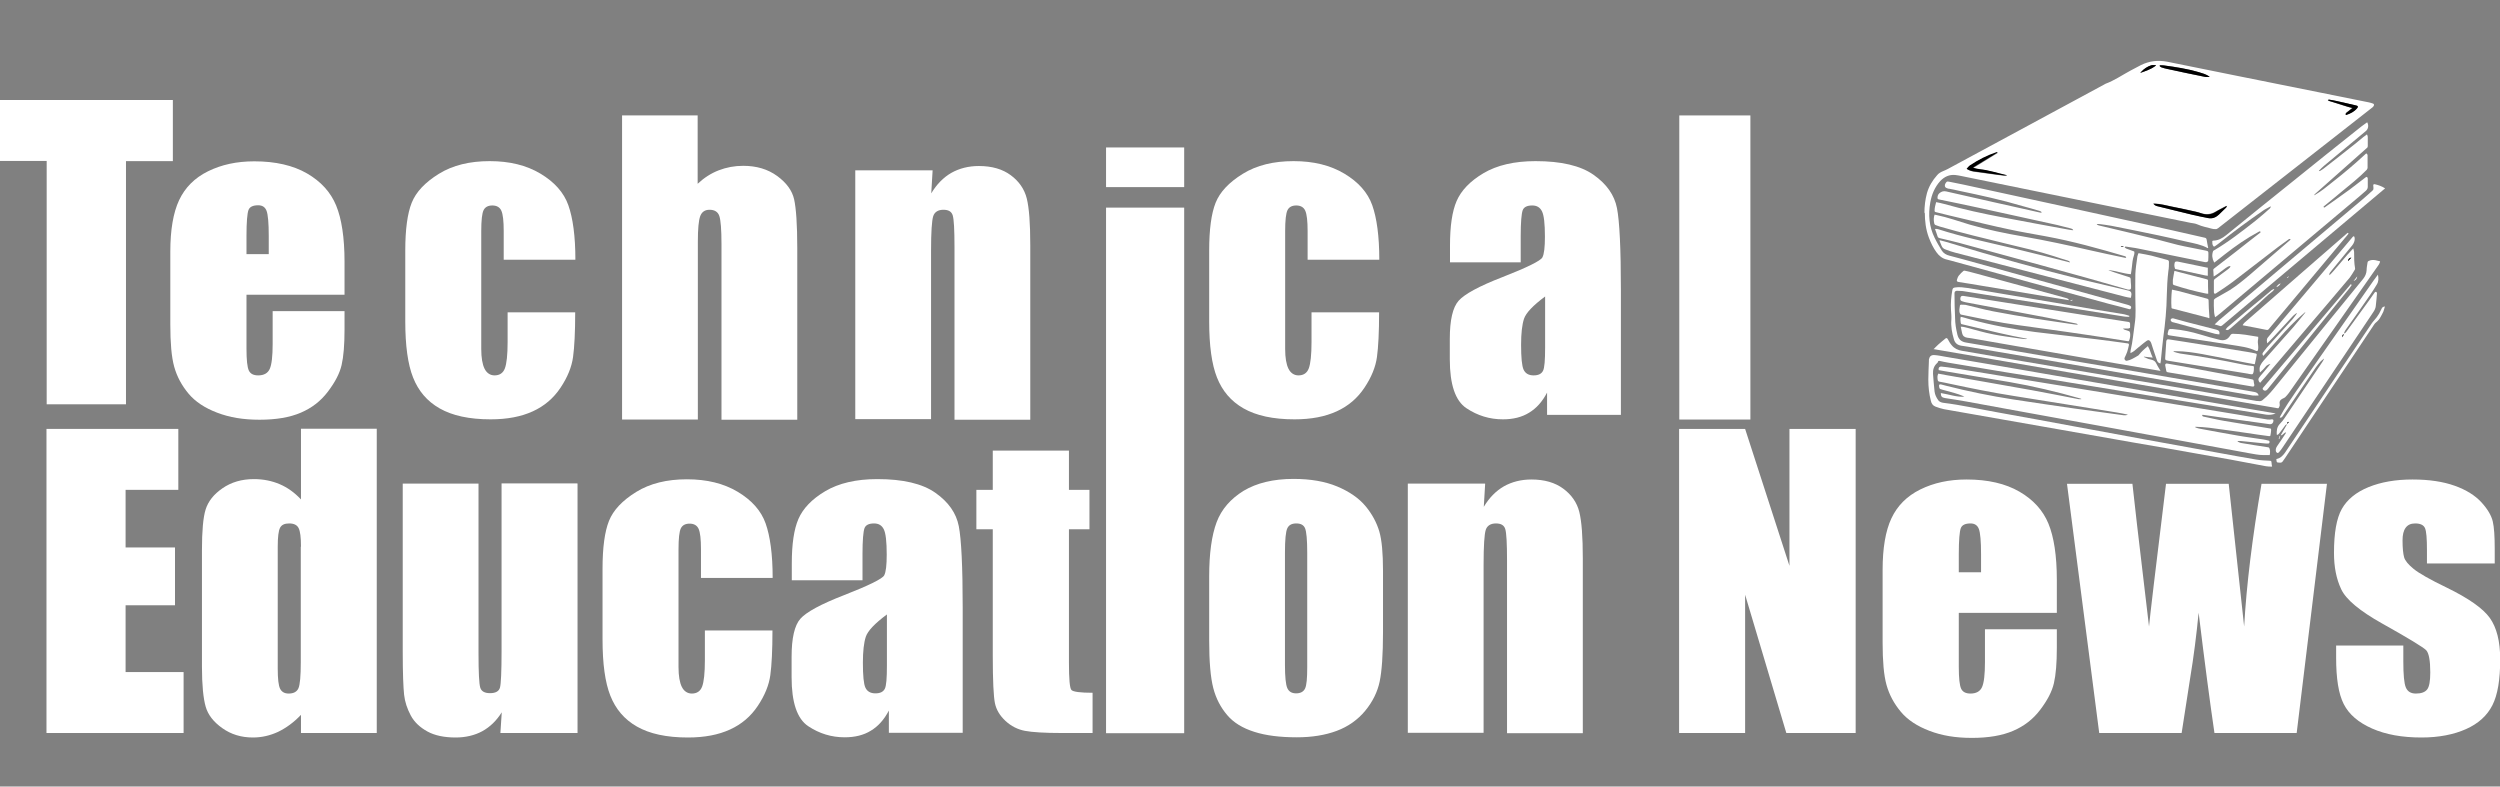 <?xml version="1.0" encoding="UTF-8"?><svg id="a" xmlns="http://www.w3.org/2000/svg" viewBox="0 0 128 40.27"><rect x="0" y="0" width="128" height="40.27" fill="#808080" stroke="none"/><defs><style>.b{fill:#fff;}.c{fill:none;}</style></defs><g><path class="b" d="M8.85,5.13v3.12h-2.4v12.45H2.39V8.24H0v-3.12H8.85Z"/><path class="b" d="M17.65,15.09h-5.03v2.76c0,.58,.04,.95,.12,1.12s.24,.25,.48,.25c.29,0,.49-.11,.59-.33s.15-.65,.15-1.28v-1.68h3.68v.94c0,.79-.05,1.39-.15,1.82s-.33,.87-.7,1.36-.83,.84-1.39,1.08-1.26,.36-2.11,.36-1.54-.12-2.17-.36-1.12-.56-1.47-.98-.59-.87-.73-1.37-.2-1.22-.2-2.17v-3.72c0-1.12,.15-2,.45-2.64s.79-1.14,1.48-1.48,1.47-.51,2.37-.51c1.09,0,1.99,.21,2.7,.62s1.21,.96,1.49,1.64,.43,1.64,.43,2.88v1.69Zm-3.89-2.08v-.93c0-.66-.04-1.09-.11-1.28s-.21-.29-.43-.29c-.27,0-.44,.08-.5,.25s-.1,.6-.1,1.32v.93h1.13Z"/><path class="b" d="M29.45,13.3h-3.66v-1.47c0-.51-.04-.86-.12-1.04s-.24-.27-.46-.27-.37,.08-.45,.24-.12,.52-.12,1.08v6.02c0,.46,.06,.8,.17,1.02s.29,.34,.51,.34c.26,0,.44-.12,.53-.36s.14-.69,.14-1.35v-1.52h3.46c0,1.02-.04,1.78-.11,2.29s-.28,1.03-.64,1.57-.83,.94-1.42,1.21-1.3,.41-2.16,.41c-1.1,0-1.96-.19-2.61-.56s-1.09-.9-1.36-1.58-.4-1.64-.4-2.88v-3.62c0-1.08,.11-1.9,.33-2.45s.68-1.04,1.39-1.48,1.58-.65,2.6-.65,1.88,.21,2.6,.64,1.2,.97,1.43,1.62,.36,1.58,.36,2.78Z"/><path class="b" d="M35.72,5.91v3.5c.33-.31,.69-.54,1.08-.69,.39-.15,.8-.23,1.25-.23,.68,0,1.26,.17,1.74,.52s.77,.75,.87,1.2,.16,1.28,.16,2.48v8.8h-3.88V12.49c0-.74-.04-1.22-.11-1.43s-.24-.32-.5-.32c-.24,0-.4,.11-.48,.33s-.12,.65-.12,1.3v9.11h-3.88V5.91h3.88Z"/><path class="b" d="M47.75,8.72l-.07,1.18c.28-.47,.63-.82,1.03-1.05,.41-.23,.88-.35,1.41-.35,.67,0,1.21,.16,1.63,.47s.7,.71,.82,1.19,.18,1.27,.18,2.39v8.94h-3.88V12.64c0-.88-.03-1.41-.09-1.61s-.22-.29-.48-.29-.45,.11-.52,.33-.11,.81-.11,1.77v8.62h-3.88V8.72h3.95Z"/><path class="b" d="M70.61,13.3h-3.66v-1.47c0-.51-.04-.86-.12-1.04s-.24-.27-.46-.27-.37,.08-.45,.24-.12,.52-.12,1.08v6.02c0,.46,.06,.8,.17,1.02s.29,.34,.51,.34c.26,0,.44-.12,.53-.36s.14-.69,.14-1.35v-1.52h3.46c0,1.02-.04,1.78-.11,2.29s-.28,1.03-.64,1.57c-.36,.54-.83,.94-1.42,1.21s-1.3,.41-2.16,.41c-1.1,0-1.96-.19-2.61-.56s-1.09-.9-1.36-1.58-.4-1.64-.4-2.88v-3.62c0-1.08,.11-1.9,.33-2.45s.68-1.04,1.39-1.48,1.58-.65,2.6-.65,1.88,.21,2.6,.64,1.2,.97,1.43,1.62,.36,1.58,.36,2.78Z"/><path class="b" d="M77.88,13.43h-3.64v-.86c0-.99,.11-1.75,.34-2.28s.68-1.01,1.37-1.42,1.58-.62,2.67-.62c1.31,0,2.3,.23,2.97,.7s1.07,1.04,1.2,1.71,.2,2.07,.2,4.18v6.4h-3.78v-1.14c-.24,.46-.54,.8-.92,1.03-.37,.23-.82,.34-1.34,.34-.68,0-1.3-.19-1.87-.57s-.85-1.22-.85-2.5v-1.05c0-.96,.15-1.61,.45-1.95s1.05-.75,2.24-1.21c1.28-.5,1.96-.84,2.05-1.01s.13-.53,.13-1.06c0-.67-.05-1.1-.15-1.3s-.26-.3-.5-.3c-.26,0-.43,.08-.49,.25s-.1,.61-.1,1.32v1.34Zm1.23,1.75c-.62,.46-.98,.84-1.08,1.14s-.15,.75-.15,1.33c0,.66,.04,1.09,.13,1.28s.26,.29,.51,.29,.4-.08,.48-.23,.11-.55,.11-1.19v-2.62Z"/><path class="b" d="M89.62,5.91v15.57h-3.64V5.91h3.64Z"/><path class="b" d="M2.38,21.96h6.75v3.12h-2.7v2.95h2.53v2.96h-2.53v3.42h2.97v3.12H2.38v-15.57Z"/><path class="b" d="M19.29,21.96v15.57h-3.88v-.93c-.37,.39-.76,.67-1.17,.87-.41,.19-.84,.29-1.29,.29-.6,0-1.12-.16-1.57-.48s-.73-.68-.85-1.1-.19-1.1-.19-2.04v-5.97c0-.98,.06-1.68,.19-2.09s.41-.77,.86-1.08,.98-.47,1.61-.47c.48,0,.92,.09,1.32,.26,.4,.17,.76,.43,1.09,.78v-3.62h3.88Zm-3.88,6.02c0-.47-.04-.78-.12-.94s-.24-.24-.48-.24-.39,.07-.47,.22-.12,.47-.12,.97v6.25c0,.52,.04,.86,.12,1.02s.22,.25,.44,.25c.25,0,.42-.09,.5-.27s.12-.63,.12-1.34v-5.9Z"/><path class="b" d="M29.57,24.77v12.76h-3.95l.07-1.06c-.27,.43-.6,.75-1,.97-.39,.21-.85,.32-1.36,.32-.58,0-1.07-.1-1.45-.31s-.67-.48-.85-.82-.3-.69-.34-1.06-.07-1.1-.07-2.2v-8.61h3.88v8.68c0,.99,.03,1.58,.09,1.77s.23,.28,.5,.28c.29,0,.46-.1,.51-.29s.08-.81,.08-1.86v-8.59h3.88Z"/><path class="b" d="M39.55,29.59h-3.66v-1.47c0-.51-.04-.86-.12-1.04s-.24-.27-.46-.27-.37,.08-.45,.24-.12,.52-.12,1.08v6.02c0,.46,.06,.8,.17,1.02s.29,.34,.51,.34c.26,0,.44-.12,.53-.36s.14-.69,.14-1.35v-1.52h3.46c0,1.02-.04,1.78-.11,2.29s-.28,1.03-.64,1.57-.83,.94-1.42,1.21-1.3,.41-2.16,.41c-1.1,0-1.96-.19-2.61-.56s-1.09-.9-1.36-1.58-.4-1.64-.4-2.88v-3.62c0-1.08,.11-1.9,.33-2.45s.68-1.04,1.39-1.48,1.58-.65,2.6-.65,1.88,.21,2.6,.64,1.2,.97,1.43,1.62,.36,1.58,.36,2.78Z"/><path class="b" d="M44.18,29.71h-3.64v-.86c0-.99,.11-1.75,.34-2.28s.68-1.01,1.37-1.42,1.58-.62,2.67-.62c1.31,0,2.3,.23,2.97,.7s1.07,1.04,1.2,1.71,.2,2.07,.2,4.18v6.4h-3.78v-1.14c-.24,.46-.54,.8-.92,1.03-.37,.23-.82,.34-1.34,.34-.68,0-1.3-.19-1.87-.57s-.85-1.22-.85-2.5v-1.05c0-.96,.15-1.61,.45-1.95s1.05-.75,2.24-1.21c1.28-.5,1.96-.84,2.05-1.01s.13-.53,.13-1.06c0-.67-.05-1.1-.15-1.3s-.26-.3-.5-.3c-.26,0-.43,.08-.49,.25s-.1,.61-.1,1.32v1.34Zm1.23,1.75c-.62,.46-.98,.84-1.08,1.14s-.15,.75-.15,1.33c0,.66,.04,1.09,.13,1.28s.26,.29,.51,.29,.4-.08,.48-.23,.11-.55,.11-1.19v-2.62Z"/><path class="b" d="M54.73,23.07v2.01h1.05v2.02h-1.05v6.83c0,.84,.04,1.31,.13,1.4s.45,.14,1.08,.14v2.06h-1.57c-.88,0-1.52-.04-1.89-.11s-.71-.24-1-.51-.47-.57-.54-.91-.11-1.15-.11-2.42v-6.48h-.84v-2.02h.84v-2.01h3.89Z"/><path class="b" d="M60.63,7.55v2.03h-4v-2.03h4Zm0,3.09v26.9h-4V10.63h4Z"/><path class="b" d="M70.81,29.25v3.12c0,1.15-.06,1.99-.17,2.52s-.36,1.04-.74,1.5-.87,.81-1.46,1.03-1.27,.33-2.04,.33c-.86,0-1.59-.09-2.18-.28-.6-.19-1.06-.47-1.39-.86s-.57-.84-.71-1.38-.21-1.35-.21-2.44v-3.27c0-1.19,.13-2.11,.38-2.78s.72-1.2,1.38-1.61c.67-.4,1.52-.61,2.56-.61,.87,0,1.62,.13,2.24,.39s1.11,.6,1.45,1.01,.57,.85,.7,1.29,.19,1.12,.19,2.02Zm-3.88-.96c0-.65-.04-1.07-.11-1.24s-.22-.25-.45-.25-.38,.08-.46,.25-.12,.58-.12,1.24v5.76c0,.6,.04,1,.12,1.18s.23,.27,.45,.27,.38-.08,.46-.25,.11-.53,.11-1.08v-5.88Z"/><path class="b" d="M76.04,24.77l-.07,1.18c.28-.47,.63-.82,1.03-1.05,.41-.23,.88-.35,1.41-.35,.67,0,1.21,.16,1.63,.47s.7,.71,.82,1.19,.18,1.27,.18,2.39v8.94h-3.88v-8.84c0-.88-.03-1.41-.09-1.61s-.22-.29-.48-.29-.45,.11-.52,.33-.11,.81-.11,1.77v8.62h-3.88v-12.76h3.95Z"/><path class="b" d="M95.01,21.96v15.57h-3.55l-2.11-7.08v7.08h-3.38v-15.57h3.38l2.27,7.01v-7.01h3.38Z"/><path class="b" d="M105.32,31.38h-5.03v2.76c0,.58,.04,.95,.12,1.12s.24,.25,.48,.25c.29,0,.49-.11,.59-.33s.15-.65,.15-1.28v-1.68h3.68v.94c0,.79-.05,1.39-.15,1.82s-.33,.87-.7,1.36-.83,.84-1.39,1.08-1.26,.36-2.11,.36-1.54-.12-2.17-.36-1.12-.56-1.47-.98-.59-.87-.73-1.37-.2-1.22-.2-2.17v-3.72c0-1.12,.15-2,.45-2.64s.79-1.14,1.48-1.48,1.47-.51,2.37-.51c1.09,0,1.99,.21,2.7,.62s1.21,.96,1.49,1.64,.43,1.64,.43,2.88v1.69Zm-3.89-2.08v-.93c0-.66-.04-1.09-.11-1.28s-.21-.29-.43-.29c-.27,0-.44,.08-.5,.25s-.1,.6-.1,1.32v.93h1.13Z"/><path class="b" d="M119.14,24.77l-1.55,12.76h-4.21c-.23-1.56-.5-3.61-.81-6.16-.11,1.12-.25,2.25-.44,3.39l-.43,2.77h-4.22l-1.65-12.76h3.35c.03,.33,.31,2.77,.85,7.31,.04-.47,.33-2.9,.87-7.31h3.21l.79,7.31c.12-2.13,.42-4.57,.89-7.31h3.34Z"/><path class="b" d="M127.7,28.85h-3.44v-.69c0-.59-.03-.96-.1-1.12s-.24-.24-.5-.24c-.22,0-.38,.07-.49,.22s-.16,.36-.16,.65c0,.39,.03,.68,.08,.86s.22,.38,.49,.6,.83,.54,1.68,.95c1.13,.55,1.87,1.07,2.22,1.56s.53,1.2,.53,2.12c0,1.04-.13,1.82-.4,2.35s-.72,.94-1.35,1.22-1.39,.43-2.28,.43c-.99,0-1.83-.15-2.53-.46s-1.18-.72-1.45-1.25-.39-1.32-.39-2.38v-.62h3.44v.81c0,.69,.04,1.13,.13,1.34s.26,.31,.51,.31c.28,0,.47-.07,.58-.21s.16-.43,.16-.87c0-.61-.07-.99-.21-1.14-.15-.15-.9-.61-2.26-1.37-1.14-.64-1.84-1.22-2.09-1.75s-.37-1.14-.37-1.86c0-1.02,.13-1.77,.4-2.25s.73-.86,1.37-1.12,1.39-.39,2.25-.39,1.57,.11,2.16,.32,1.05,.5,1.37,.85,.51,.68,.58,.98,.1,.77,.1,1.41v.74Z"/></g><g><path class="c" d="M98.25,24.18V2.86h24.14V24.18h-24.14Zm.29-13.26c0,.42,.05,.87,.21,1.29,.1,.27,.22,.52,.39,.75,.13,.19,.31,.32,.53,.37,.08,.02,.15,.04,.23,.06,2.68,.73,5.36,1.46,8.04,2.2,.36,.1,.71,.19,1.07,.28,.04,.01,.07,0,.08-.04,.03-.07,.02-.11-.05-.14-.06-.02-.11-.04-.17-.06-.77-.21-1.54-.43-2.31-.64-2-.55-4.01-1.11-6.01-1.66-.25-.07-.5-.14-.75-.2-.16-.04-.3-.11-.39-.26-.13-.22-.26-.43-.37-.66-.28-.57-.34-1.18-.22-1.8,.07-.41,.23-.79,.51-1.1,.21-.23,.46-.34,.77-.31,.1,0,.2,.03,.3,.05,1.84,.38,3.69,.75,5.53,1.13,2.07,.42,4.15,.85,6.22,1.27,.12,.02,.25,.03,.35,.08,.24,.12,.49,.15,.74,.22,.06,.02,.12,.01,.18,.02,.05,0,.1-.02,.14-.05,1.55-1.21,3.1-2.42,4.64-3.63,1.09-.85,2.18-1.71,3.27-2.56,.03-.02,.05-.05,.06-.08,.02-.05,.02-.09-.05-.11-.07-.02-.14-.05-.21-.06-.84-.17-1.68-.34-2.53-.51-1.43-.29-2.85-.57-4.28-.86-1.17-.24-2.34-.47-3.51-.71-.47-.1-.91-.05-1.34,.17-.18,.09-.35,.18-.53,.28-.43,.23-.83,.5-1.29,.68-.03,0-.05,.02-.07,.04-2.67,1.44-5.34,2.88-8,4.32-.08,.04-.16,.08-.24,.11-.12,.05-.23,.11-.31,.21-.23,.27-.42,.57-.52,.92-.09,.33-.13,.66-.13,1.03Zm10.25,1.75v-.02c.24,.04,.47,.06,.7,.11,1.13,.23,2.26,.46,3.39,.69,.03,0,.07,.01,.09,0,.03-.01,.08-.04,.08-.07,.01-.12,.02-.24,.01-.36,0-.13,0-.13-.14-.16-.47-.1-.95-.18-1.42-.29-.47-.11-.93-.25-1.39-.36-.89-.22-1.78-.43-2.67-.64-.03,0-.06-.03-.1-.05v-.02s.09-.01,.13,0c.21,.03,.42,.05,.62,.09,.8,.16,1.61,.32,2.41,.49,.49,.1,.98,.23,1.47,.33,.36,.08,.72,.14,1.05,.32h.03c-.03-.14-.05-.28-.08-.43-.01-.06-.04-.08-.1-.1-1.07-.24-2.13-.49-3.2-.72-3.05-.67-6.11-1.33-9.16-2-.25-.05-.5-.1-.74-.15-.04,0-.08-.02-.12,.02-.05,.06-.1,.13-.08,.22,.02,.08,.1,.09,.17,.11h.03c.18,.05,.35,.08,.53,.12,1.09,.23,2.18,.46,3.24,.78,.29,.09,.59,.17,.88,.25,.04,.01,.09,.02,.1,.09-.02,0-.04,0-.05,0-1.61-.36-3.23-.72-4.84-1.09-.14-.03-.24,0-.34,.09-.07,.06-.1,.14-.1,.23,0,.05,.02,.08,.07,.09,.68,.14,1.37,.28,2.05,.43,1.34,.29,2.68,.58,4.01,.88,.24,.05,.48,.12,.71,.18,.05,.01,.09,.02,.11,.09-.1-.01-.19-.03-.28-.04-1.11-.21-2.22-.41-3.33-.62-1.01-.19-2.01-.41-3.01-.69-.13-.04-.26-.06-.4-.09-.03,.15-.09,.29-.08,.44,0,.04,.01,.06,.06,.07,.44,.1,.88,.21,1.32,.32,.81,.19,1.61,.39,2.42,.56,.63,.13,1.26,.24,1.9,.36,1.36,.26,2.69,.62,4.02,1.01,.04,.01,.08,.03,.09,.09-.02,0-.04,0-.06,0-.59-.13-1.17-.25-1.76-.38-1.14-.26-2.29-.51-3.44-.71-.92-.16-1.84-.36-2.75-.61-.57-.16-1.12-.36-1.7-.49-.03,0-.06-.01-.1-.02-.05,.15-.05,.29-.02,.43,.01,.05,.03,.09,.09,.11,.07,.02,.13,.05,.2,.07,1.13,.33,2.27,.61,3.41,.88,.82,.2,1.64,.38,2.44,.64,.23,.07,.47,.15,.7,.22,.05,.01,.1,.03,.11,.1l-.1-.03c-.95-.24-1.9-.48-2.86-.71-1.26-.3-2.53-.56-3.77-.96-.05-.02-.1-.01-.18-.02,.05,.15,.1,.28,.14,.4,.01,.05,.04,.06,.09,.07,.33,.08,.66,.15,.99,.24,2.87,.78,5.74,1.54,8.6,2.38,.04,.01,.08,.02,.12,.02,.07,0,.1-.03,.1-.1,0-.04,0-.08,0-.12,0-.11-.01-.22-.02-.33,0-.05-.03-.07-.08-.09-.1-.03-.21-.06-.31-.1-.23-.08-.46-.16-.69-.23-.02,0-.04-.02-.06-.03,.39,.03,.76,.18,1.15,.21,.02-.12,.04-.24,.05-.35,.02-.21,.04-.42,.11-.62,.01-.04,.01-.09,.02-.14,0-.04-.01-.06-.05-.07-.12-.04-.24-.08-.36-.13-.03-.01-.06-.04-.09-.06Zm4.58,.76s.04-.03,.05-.04c.16-.12,.32-.25,.47-.37,.55-.44,1.12-.83,1.74-1.16,.04-.02,.08-.03,.11,.01-.02,.02-.04,.04-.05,.05-.41,.32-.82,.65-1.24,.97-.37,.29-.74,.57-1.1,.85-.02,.01-.04,.04-.04,.06,0,.11,.01,.22,.02,.35,.07-.05,.14-.09,.2-.13,.14-.1,.28-.21,.42-.31,.07-.05,.15-.09,.24-.1-.02,.08-.07,.12-.12,.16-.23,.17-.46,.34-.69,.51-.02,.02-.04,.05-.04,.08,0,.2,0,.39,0,.59,0,.03,.01,.07,.03,.07,.02,0,.06,0,.08-.01,.29-.2,.58-.38,.86-.59,.77-.58,1.53-1.18,2.3-1.77,.18-.14,.37-.27,.55-.4,.04-.03,.07-.04,.11,0-.02,.02-.03,.03-.05,.05-.68,.59-1.36,1.17-2.04,1.76-.32,.28-.65,.55-1.02,.78-.24,.15-.48,.27-.72,.41-.04,.02-.1,.07-.1,.11,0,.19,0,.38,.01,.57,0,.1,.03,.19,.05,.3,.04-.02,.06-.03,.08-.05,.13-.1,.26-.2,.38-.31,2.32-1.95,4.64-3.9,6.96-5.85,.11-.09,.21-.18,.31-.27,.06-.05,.09-.12,.09-.2,0-.14,0-.28,0-.42,0-.03-.02-.06-.04-.08-.01,0-.05,0-.07,.02-.27,.21-.53,.42-.81,.62-.42,.31-.84,.6-1.26,.9-.03,.02-.07,.04-.09-.01,.02-.02,.03-.03,.05-.05,.28-.23,.56-.47,.85-.7,.45-.37,.91-.73,1.32-1.15,.02-.02,.04-.06,.04-.1,0-.21,0-.43,0-.64,0-.03-.02-.06-.04-.08-.04-.03-.06,0-.08,.03-.55,.5-1.12,.99-1.71,1.45-.28,.22-.55,.44-.85,.62-.02,.01-.04,.02-.06,.03,.01-.03,.03-.05,.05-.07,.32-.29,.64-.58,.97-.86,.56-.5,1.12-1,1.68-1.49,.03-.03,.05-.06,.05-.1,0-.16,0-.31,0-.47,0-.04-.02-.08-.04-.13-.08,.05-.14,.09-.19,.14-.15,.12-.3,.25-.45,.37-.53,.42-1.06,.83-1.59,1.25-.05,.04-.12,.08-.17,.11-.01,0-.03,0-.04,.01v-.02c.08-.09,.16-.18,.25-.26,.7-.59,1.41-1.17,2.12-1.76,.14-.11,.17-.3,.08-.46-.1,.07-.19,.14-.29,.21-1.15,.92-2.3,1.85-3.46,2.77-1.16,.93-2.32,1.86-3.47,2.8-.2,.16-.41,.28-.67,.28-.01,0-.04,.01-.04,.02,0,.1-.02,.19,.06,.27,.02,.03,.04,.03,.07,0,.07-.06,.15-.11,.22-.16,.73-.58,1.48-1.13,2.24-1.66,.11-.08,.24-.14,.35-.2,.02-.01,.04-.01,.06-.02-.01,.05-.03,.09-.06,.11-.23,.2-.46,.41-.7,.6-.7,.55-1.4,1.1-2.17,1.55-.01,0-.03,.02-.03,.03-.07,.2-.04,.39,.05,.57Zm-13.96,6.7c0,.18,.04,.24,.21,.26,.37,.06,.74,.11,1.11,.18,.91,.16,1.82,.33,2.73,.5,1.32,.24,2.64,.48,3.96,.72,1.24,.23,2.48,.45,3.72,.68,1.34,.25,2.69,.49,4.03,.74,.25,.05,.5,.11,.76,.1,.11,0,.21,0,.32,0,.01-.12,.02-.22-.01-.33-.01-.04-.04-.06-.08-.07-.46-.07-.92-.14-1.38-.22-.06,0-.12-.05-.17-.07v-.03c.06,0,.12,0,.17,0,.4,.04,.8,.08,1.19,.12,.07,0,.14,0,.21,.01,.04,0,.07-.02,.07-.07,0-.04,0-.07-.05-.08-.09-.02-.18-.05-.27-.06-.44-.07-.88-.13-1.32-.2-.66-.11-1.32-.24-1.98-.36-.06-.01-.12-.04-.19-.06v-.03c.24,.02,.48,.02,.71,.05,.65,.09,1.29,.18,1.94,.27,.37,.05,.75,.1,1.12,.16,.05,0,.08,0,.08-.06,0-.07,.03-.15,.03-.22,0-.12,.01-.1-.1-.12-.77-.13-1.53-.25-2.3-.38-.35-.06-.71-.15-1.06-.22-.04,0-.08-.03-.07-.09,.02,0,.04,0,.05,0,.28,.04,.55,.08,.83,.12,.86,.12,1.72,.24,2.58,.36,.1,.01,.2-.07,.19-.18,0-.05-.02-.07-.08-.07-.07,.01-.15,.02-.22,.01-.52-.09-1.04-.18-1.56-.26-1.06-.18-2.11-.35-3.17-.52-.86-.14-1.73-.28-2.59-.42-.89-.14-1.79-.29-2.68-.44-.92-.15-1.84-.3-2.76-.45-1.12-.18-2.24-.37-3.37-.55-.19-.03-.37-.06-.56-.07-.12-.01-.16,.06-.15,.18,.09,.02,.19,.03,.28,.05,1.11,.19,2.23,.37,3.34,.56,1.22,.21,2.43,.5,3.62,.84,.02,0,.04,.01,.06,.02v.02s-.08,0-.12,0c-.8-.15-1.6-.31-2.4-.46-.79-.15-1.58-.28-2.37-.42-.69-.12-1.37-.24-2.06-.36-.12-.02-.25-.05-.37-.07-.05,.09-.05,.18-.03,.32,0,.05,.03,.08,.08,.09,.18,.04,.37,.07,.55,.11,1.08,.23,2.16,.44,3.25,.62,.96,.15,1.91,.31,2.87,.46,.81,.13,1.62,.26,2.43,.39,.18,.03,.37,.08,.56,.11-.07,.04-.14,.04-.23,.03-.85-.12-1.7-.23-2.55-.35-1.04-.15-2.08-.3-3.11-.46-1.15-.17-2.29-.41-3.42-.7-.09-.02-.18-.05-.27-.07-.07-.02-.1,.01-.09,.08,0,.04,0,.08,.02,.11,0,.02,.03,.05,.05,.05,.08,.03,.16,.05,.24,.07,.31,.08,.63,.16,.93,.29,.02,0,.04,.02,.06,.03-.41,.02-.78-.12-1.18-.18Zm17.11,1.04s-.04-.01-.05-.01c-.27-.05-.55-.09-.82-.14-1.28-.22-2.56-.44-3.85-.66-1.09-.19-2.18-.37-3.26-.56-1.09-.19-2.17-.37-3.26-.56-.96-.17-1.92-.33-2.89-.5-.94-.16-1.88-.32-2.82-.48-.18-.03-.36-.06-.53-.08-.17-.01-.25,.06-.28,.23,0,.02,0,.05,0,.07-.01,.32-.03,.64-.03,.96,0,.36,.04,.72,.13,1.08,.04,.14,.1,.25,.24,.3,.14,.05,.29,.1,.43,.13,1.02,.19,2.05,.36,3.07,.54,.99,.17,1.98,.35,2.96,.52,1.21,.21,2.42,.43,3.63,.64,1.12,.2,2.24,.4,3.37,.59,.55,.1,1.09,.19,1.64,.29,.6,.11,1.21,.23,1.81,.34,.1,.02,.21,.01,.32,.02-.01-.09-.03-.15-.03-.22,0-.06-.03-.08-.09-.08-.23-.02-.46-.02-.69-.06-.65-.11-1.31-.23-1.96-.35-1.28-.23-2.56-.46-3.85-.7-1.17-.21-2.34-.43-3.52-.65-1.27-.23-2.54-.47-3.82-.7-.97-.17-1.93-.39-2.9-.51-.1-.01-.18-.05-.24-.14-.09-.13-.16-.27-.18-.43-.04-.3-.06-.61-.08-.91-.02-.21,.04-.39,.2-.54,.02-.02,.04-.05,.05-.07,.02-.06,.05-.06,.1-.05,.14,.03,.29,.07,.44,.09,.96,.16,1.92,.32,2.88,.48,1.5,.25,3.01,.49,4.51,.73,1.24,.2,2.48,.41,3.73,.61,1.72,.28,3.44,.56,5.15,.84,.16,.03,.32,0,.48-.06Zm-16.12-4.44c.02,.12,.04,.23,.07,.34,.03,.14,.12,.21,.26,.23,.15,.02,.29,.04,.44,.07,.96,.17,1.92,.33,2.87,.5,1.15,.2,2.31,.4,3.46,.6,.94,.16,1.89,.32,2.83,.48,.09,.02,.19,.03,.3,.05-.06-.09-.11-.17-.15-.25-.06-.09-.09-.2-.17-.26-.08-.06-.2-.07-.3-.1-.08-.03-.16-.06-.24-.1v-.02l.45,.05c-.1-.2-.13-.4-.25-.59-.09,.08-.17,.14-.25,.22-.07,.07-.14,.15-.21,.23,0,.01-.02,.02-.03,.03-.1,.06-.2,.12-.3,.17-.09,.04-.19,.07-.28,.1-.08,.02-.15-.07-.12-.15,.04-.1,.1-.2,.13-.3,.04-.11,.06-.23,.09-.35,.01-.06-.01-.09-.08-.09-.53-.07-1.05-.15-1.58-.21-1.04-.13-2.09-.24-3.13-.37-1.13-.14-2.24-.35-3.34-.65-.16-.04-.32-.08-.48-.13-.04,.11-.02,.21,0,.31,0,.04,.02,.06,.06,.07,.17,.04,.34,.08,.51,.12,.93,.22,1.86,.46,2.81,.62,0,0,.02,0,.02,.01-.04,.01-.07,.02-.1,.01-.12-.01-.24-.02-.36-.04-.42-.06-.85-.11-1.27-.2-.45-.09-.9-.22-1.35-.34-.1-.03-.2-.06-.32-.05Zm-1.4,1.16v.02s.07,.01,.1,.02c1.16,.2,2.33,.4,3.49,.6,1.08,.19,2.17,.37,3.25,.56,1.09,.19,2.18,.37,3.27,.56,1.01,.17,2.02,.35,3.03,.52,1.16,.2,2.32,.4,3.49,.6,.33,.06,.66,.11,.98,.17,.02,0,.06,0,.06,0,.03-.06,.08-.12,.06-.2-.04-.14,.02-.23,.15-.29,.05-.02,.1-.04,.13-.07,.07-.07,.14-.14,.19-.22,.7-.99,1.39-1.99,2.09-2.98,.83-1.19,1.67-2.38,2.5-3.57,.03-.04,.05-.09,.07-.14,.01-.03,0-.05-.03-.06-.07-.02-.14-.04-.21-.05-.12-.02-.24-.01-.35,.05-.02,.01-.04,.04-.04,.06-.02,.14-.04,.27-.05,.41-.01,.17-.07,.31-.17,.43-1.47,1.81-2.95,3.62-4.42,5.43-.22,.27-.44,.55-.72,.77-.06,.04-.11,.07-.18,.07-.05,0-.09,0-.14-.01-1.07-.18-2.13-.37-3.2-.55-.95-.16-1.9-.32-2.85-.48-1.12-.19-2.25-.38-3.37-.57-1.02-.17-2.04-.35-3.06-.52-.87-.15-1.74-.3-2.61-.45-.2-.04-.38-.13-.52-.28-.08-.09-.14-.2-.2-.31-.03-.06-.07-.08-.12-.04-.13,.1-.25,.2-.37,.31-.09,.08-.17,.16-.25,.25Zm20.25-3.77c-.02-.07,0-.11,.03-.15,.02-.03,.05-.06,.07-.09,.35-.43,.7-.86,1.05-1.28,.03-.04,.06-.08,.08-.12,.06-.1,.07-.2,.05-.32,0-.02-.02-.04-.03-.05-.02,.01-.03,.02-.05,.03,0,0-.01,.01-.02,.02-1.44,1.71-2.89,3.42-4.33,5.13-.09,.11-.05,.2-.04,.31,.09-.09,.18-.18,.27-.27,.34-.37,.68-.74,1.02-1.1,.06-.07,.14-.12,.21-.18l.02,.02s-.02,.04-.04,.06c-.08,.1-.16,.2-.24,.3-.42,.46-.84,.93-1.26,1.39-.07,.07-.13,.15-.18,.23-.05,.07-.04,.13,0,.19,.02-.02,.03-.03,.05-.05,.25-.28,.49-.55,.74-.83,.41-.46,.83-.92,1.31-1.32,.02-.02,.04-.03,.06-.05,0,.03-.02,.04-.03,.06-.2,.24-.39,.49-.6,.73-.5,.57-1.01,1.13-1.51,1.7-.07,.07-.12,.16-.17,.25-.05,.11-.06,.22-.02,.36,.06-.06,.11-.1,.16-.15,.06-.06,.11-.13,.17-.19,.05-.05,.12-.08,.21-.1-.14,.17-.27,.32-.4,.48-.06,.07-.12,.14-.18,.22-.06,.09-.04,.2,.05,.27,.08-.09,.16-.17,.23-.26,1.12-1.32,2.25-2.64,3.37-3.96,.33-.39,.67-.78,.99-1.17,.1-.12,.17-.26,.25-.39,.01-.02,.02-.06,.02-.08-.06-.28-.05-.55-.05-.83,0-.06-.02-.12-.04-.19-.03,.03-.05,.04-.06,.06-.08,.09-.17,.18-.25,.27-.23,.27-.46,.54-.69,.81-.08,.09-.16,.17-.25,.26Zm-12.85,2.54c-.15-.02-.28-.03-.42-.05-.59-.08-1.17-.16-1.76-.26-.73-.12-1.46-.24-2.18-.38-.47-.09-.94-.22-1.41-.33-.08-.02-.16-.01-.24-.01-.02,0-.04,.02-.05,.03-.02,.14-.05,.28,0,.42,.01,.03,.04,.05,.07,.06,.49,.1,.99,.21,1.48,.3,.91,.18,1.83,.28,2.75,.42,.75,.11,1.49,.21,2.24,.32,.69,.1,1.37,.21,2.06,.32,.03,0,.05,0,.06-.03,.05-.13,.07-.26,.05-.4,0-.05-.03-.07-.07-.09-.06-.02-.13-.04-.19-.06-.03-.01-.06-.04-.1-.05v-.02c.1,0,.18,0,.27,0,.03,0,.08-.02,.09-.05,.01-.07,.02-.14,0-.2,0-.05-.05-.08-.1-.09-1.3-.2-2.6-.41-3.9-.61-1.51-.24-3.03-.48-4.54-.72-.1-.02-.14,.02-.15,.12-.01,.09,.02,.14,.11,.16,.06,.02,.12,.03,.18,.05,1.38,.26,2.76,.52,4.14,.78,.5,.09,.99,.2,1.48,.3,.05,0,.09,.02,.11,.09Zm10.18,5.61l.02,.02s.08-.07,.11-.11c.1-.13,.19-.26,.29-.39,.02-.03,.06-.04,.09-.06h0l-.33,.58c.13,0,.16-.15,.28-.15-.01,.02-.02,.04-.03,.06-.14,.21-.28,.43-.43,.64-.06,.09-.08,.18-.06,.28,0,.03,.04,.06,.07,.07,.02,0,.07,0,.08-.03,.07-.08,.13-.16,.19-.25,1.55-2.31,3.1-4.62,4.65-6.94,.06-.09,.11-.19,.12-.3,.01-.13,.03-.26,.04-.39,0-.08,.02-.17,.02-.25,0-.04-.01-.08-.06-.09-.02,0-.05,.02-.06,.04-.11,.15-.21,.3-.31,.44-.38,.52-.76,1.04-1.14,1.57-.03,.04-.06,.08-.12,.08,.02-.06,.04-.11,.07-.16,.42-.61,.85-1.21,1.27-1.81,.12-.17,.23-.35,.34-.53,.1-.15,.1-.32,.06-.51-.08,.11-.15,.2-.22,.3-1.32,1.89-2.64,3.77-3.96,5.66-.29,.42-.58,.84-.82,1.29-.01,.02-.02,.05-.03,.07,.08,.02,.12-.03,.16-.08,.56-.83,1.12-1.66,1.69-2.49,.07-.11,.16-.21,.25-.31,.04-.05,.1-.09,.15-.14h.02c-.03,.07-.06,.13-.09,.18-.65,.96-1.29,1.92-1.94,2.88-.07,.1-.14,.19-.22,.27-.16,.16-.18,.36-.17,.57Zm-5.95-3.65c0-.07,.02-.14,.03-.2,.04-.38,.07-.77,.12-1.15,.09-.71,.16-1.43,.18-2.15,0-.41,.02-.83,.08-1.24,.02-.15,.02-.31,.03-.47,0-.05-.02-.08-.08-.1-.27-.07-.54-.15-.81-.22-.2-.05-.41-.08-.62-.12-.04,0-.06,0-.07,.04-.01,.05-.03,.1-.04,.15-.04,.29-.09,.59-.1,.88-.02,.4,0,.8,0,1.2,0,.44,.04,.88-.03,1.32-.08,.45-.1,.92-.21,1.37-.01,.04,0,.09-.01,.15,.07-.04,.13-.07,.19-.11,.13-.1,.25-.21,.37-.31,.09-.07,.18-.14,.27-.21,.09-.06,.15-.04,.2,.05,.02,.03,.03,.06,.04,.09,.03,.1,.07,.21,.1,.31,.06,.19,.12,.37,.19,.56,.03,.08,.08,.14,.18,.15Zm-1.6-2.39v-.04c-.08-.03-.17-.07-.26-.08-.47-.08-.94-.15-1.41-.23-1-.17-2-.34-3-.51-1.19-.2-2.37-.4-3.56-.6-.23-.04-.46-.07-.69-.03-.1,.02-.12,.04-.13,.13-.06,.34-.08,.67-.07,1.01,0,.17,.03,.34,.02,.5-.03,.35,.04,.68,.13,1.01,.06,.19,.19,.3,.38,.33,.23,.04,.45,.07,.68,.11,1.49,.25,2.98,.51,4.47,.76,1.49,.25,2.98,.51,4.47,.77,1.77,.3,3.53,.61,5.3,.91,.1,.02,.2,0,.3,0-.01-.13-.1-.16-.21-.18-.65-.11-1.3-.23-1.96-.34-1.16-.2-2.33-.4-3.49-.6-1.02-.17-2.04-.35-3.05-.52-1.16-.2-2.31-.4-3.47-.59-.93-.16-1.86-.33-2.79-.48-.24-.04-.39-.17-.45-.4-.07-.29-.11-.58-.12-.87-.01-.41-.02-.83-.03-1.24,0-.08,.02-.12,.1-.14,.02,0,.04,0,.06,0,.1,0,.21,0,.31,.02,.81,.13,1.62,.26,2.44,.39,.9,.14,1.8,.28,2.71,.42,1.01,.16,2.01,.32,3.02,.48,.1,.02,.2,.01,.3,.02Zm6.43,2.43s.01-.04,.02-.06c.03-.13,.05-.26,.08-.39,.01-.05,0-.08-.05-.09-.14-.03-.27-.06-.41-.08-1.08-.18-2.15-.35-3.23-.52-.26-.04-.52-.08-.78-.12-.11-.02-.14,0-.16,.11,0,.01,0,.03,0,.04-.02,.25-.03,.5-.05,.75-.01,.15,0,.16,.15,.19h0l.56,.09c1.17,.19,2.34,.38,3.51,.57,.06,0,.11,.02,.17,.03,.08,0,.1,0,.12-.07,.04-.1,.03-.19,.03-.29,0-.04-.02-.06-.06-.06-.17-.03-.35-.05-.52-.08-1.06-.22-2.12-.41-3.2-.56-.11-.02-.22-.06-.33-.09v-.03s.08,0,.11,0c.46,0,.91,.07,1.36,.15,.75,.14,1.5,.29,2.24,.44,.15,.03,.29,.05,.44,.08Zm-.62-2s.06,.02,.08,.02c.38,.07,.76,.14,1.13,.22,.05,.01,.08,0,.12-.04,1.35-1.61,2.69-3.22,4.04-4.83l.05-.06-.05-.04s-.04,.03-.06,.05c-.75,.65-1.49,1.3-2.24,1.95-.99,.86-1.98,1.73-2.97,2.59-.04,.04-.07,.09-.11,.14Zm7.28-7c-.17-.11-.35-.16-.53-.21-.05-.01-.08,.02-.07,.07,0,.05,.01,.1,.01,.16,0,.03-.01,.06-.03,.08-.17,.16-.35,.32-.53,.47-1.94,1.64-3.89,3.27-5.83,4.91-.51,.43-1.02,.86-1.53,1.29-.07,.06-.13,.12-.21,.2,.1,.03,.19,.05,.27,.08,.05,.02,.08,0,.12-.03,2.76-2.32,5.51-4.64,8.27-6.96,.02-.02,.04-.03,.06-.05Zm-22.79,2.65l-.02,.02c.04,.09,.07,.18,.11,.27,.05,.09,.12,.15,.22,.19,.16,.05,.33,.11,.49,.16,2.89,.75,5.78,1.5,8.67,2.25,.1,.03,.2,.04,.31,.06,0-.07,.02-.12,.03-.18,0-.11-.04-.16-.15-.19-.83-.2-1.67-.38-2.5-.59-2.23-.55-4.43-1.16-6.62-1.84-.18-.05-.36-.1-.54-.15Zm6.61,3.07c0-.05-.02-.08-.06-.09-.04-.01-.08-.03-.11-.04-1.52-.41-3.03-.83-4.55-1.24-.2-.05-.4-.1-.6-.15-.02,0-.06,0-.07,.01-.08,.07-.16,.15-.23,.23-.05,.06-.08,.13-.1,.21-.02,.09,0,.12,.09,.13,.41,.07,.82,.14,1.23,.2,1.18,.2,2.36,.39,3.55,.59,.28,.05,.57,.09,.86,.14Zm5.29-.54s-.01,.04-.01,.06c-.03,.29-.04,.58-.02,.87,0,.04,.03,.05,.06,.06,.6,.16,1.2,.31,1.81,.47,.02,0,.04,0,.07,.02,0-.04,0-.07,0-.09-.01-.27-.03-.54-.04-.81,0-.06-.02-.08-.08-.1-.48-.13-.95-.26-1.42-.38-.12-.03-.24-.06-.37-.08Zm-.28,3.78c-.06,0-.09,.04-.08,.1,.01,.07,.02,.14,.04,.21,.02,.13,.02,.13,.15,.15,1.21,.2,2.41,.41,3.62,.61,.22,.04,.43,.07,.65,.11,.08,.01,.11-.02,.1-.1,0-.06-.02-.12-.03-.17,0-.07-.04-.09-.1-.1-1.24-.23-2.49-.47-3.73-.7-.21-.04-.41-.07-.62-.11Zm4.69-1.35s-.03,0-.04-.01c-.42-.07-.83-.15-1.26-.15-.07,0-.11,.02-.14,.08-.14,.24-.34,.29-.58,.22-.32-.09-.63-.16-.94-.26-.46-.14-.93-.24-1.41-.28-.22-.02-.22-.02-.27,.2-.02,.08,0,.11,.08,.12,.37,.06,.75,.11,1.12,.17,.69,.11,1.38,.21,2.07,.32,.42,.06,.85,.11,1.24,.3,.04,.02,.1,0,.11-.04,.01-.06,.03-.13,.01-.2-.03-.13-.03-.25,0-.38,0-.02,0-.05,0-.08Zm6.49-1.58c-.1,.01-.14,.05-.17,.11-.04,.09-.08,.18-.13,.26-.03,.06-.07,.12-.12,.18-.09,.12-.19,.23-.28,.35-1.18,1.76-2.37,3.53-3.55,5.29-.29,.43-.58,.87-.87,1.3-.1,.16-.23,.29-.43,.31h-.01c0,.06,0,.11,.02,.16,0,.01,.03,.03,.05,.03,.2,.02,.2,.01,.32-.15,.02-.02,.03-.05,.05-.07,1.14-1.71,2.29-3.42,3.43-5.14,.38-.57,.76-1.14,1.14-1.71,.02-.03,.05-.07,.08-.09,.11-.08,.19-.18,.25-.3,.05-.09,.1-.18,.14-.27,.03-.08,.05-.17,.08-.27Zm-10.78-1.81c-.03,.16-.06,.31-.08,.46,0,.06,0,.13,0,.19,0,.05,.02,.07,.07,.08,.52,.17,1.05,.32,1.58,.42,.05,.01,.11,.01,.16,.02,0-.03,0-.04,0-.06,0-.2,0-.41-.01-.61,0-.05-.02-.06-.06-.07-.44-.11-.87-.23-1.31-.34l-.35-.09Zm9.02,.67l-.07,.08c-1.25,1.48-2.5,2.95-3.75,4.43-.22,.26-.44,.52-.67,.79-.05,.06-.04,.1,.02,.14,.06,.04,.12,.03,.18-.03,.05-.05,.1-.11,.14-.17,1.36-1.67,2.72-3.35,4.07-5.02,.04-.05,.08-.11,.12-.17l-.06-.05Zm-7.31-.81s-.03-.01-.05-.01c-.5-.1-1-.21-1.5-.31-.03,0-.06-.01-.08,0-.02,0-.05,.03-.06,.05-.03,.09-.03,.18,0,.28,.01,.03,.03,.05,.06,.06,.46,.1,.92,.2,1.39,.3,.08,.02,.16,.03,.24,.04v-.39Zm.59,3.38c.03-.14-.02-.21-.15-.25-.51-.13-1.01-.26-1.52-.39-.23-.06-.46-.13-.69-.19-.06-.02-.12,.02-.13,.06-.01,.04,.03,.11,.08,.13,.04,.01,.08,.02,.12,.03,.69,.19,1.38,.38,2.07,.57,.07,.02,.14,.02,.21,.03Zm.32-.23c.07,.03,.12,.04,.17,0,.04-.04,.09-.07,.13-.1,.46-.4,.91-.8,1.37-1.2,.24-.21,.46-.45,.72-.64,.04-.03,.07-.08,.11-.12v-.02c-.06,.02-.11,.04-.15,.07-.16,.13-.31,.26-.46,.39-.6,.49-1.19,1-1.79,1.5-.04,.03-.07,.08-.11,.13Zm2.61-2.18c.09-.02,.18-.09,.22-.19-.09,.02-.18,.1-.22,.19Zm3.96-.32c.11-.03,.18-.11,.19-.24l-.19,.24Zm-3.83,8.08h.02l.05-.14h-.03l-.05,.14Zm-10.54-7.12l-.14,.02c.05,.03,.1,.04,.14-.02Zm11.06-1.22l-.1,.09s.06,.01,.1-.09Z"/><path class="b" d="M98.53,10.92c0-.36,.04-.7,.13-1.03,.1-.35,.28-.65,.52-.92,.08-.1,.19-.16,.31-.21,.08-.03,.16-.07,.24-.11,2.67-1.44,5.34-2.88,8-4.32,.02-.01,.05-.03,.07-.04,.46-.17,.86-.45,1.29-.68,.18-.09,.35-.19,.53-.28,.43-.21,.87-.26,1.34-.17,1.17,.24,2.34,.47,3.51,.71,1.43,.29,2.85,.57,4.28,.86,.84,.17,1.68,.34,2.53,.51,.07,.01,.14,.04,.21,.06,.06,.02,.07,.06,.05,.11-.01,.03-.04,.06-.06,.08-1.09,.85-2.18,1.71-3.27,2.56-1.55,1.21-3.1,2.42-4.64,3.63-.04,.03-.09,.06-.14,.05-.06,0-.12,0-.18-.02-.25-.07-.5-.11-.74-.22-.11-.05-.23-.06-.35-.08-2.07-.42-4.15-.85-6.22-1.27-1.84-.38-3.69-.75-5.53-1.13-.1-.02-.2-.04-.3-.05-.31-.03-.56,.09-.77,.31-.28,.31-.44,.69-.51,1.1-.11,.62-.06,1.23,.22,1.8,.11,.23,.24,.44,.37,.66,.09,.14,.23,.22,.39,.26,.25,.07,.5,.13,.75,.2,2,.55,4.01,1.11,6.01,1.66,.77,.21,1.54,.43,2.31,.64,.06,.02,.12,.03,.17,.06,.07,.03,.08,.08,.05,.14-.02,.04-.04,.05-.08,.04-.36-.1-.71-.19-1.07-.28-2.68-.73-5.36-1.46-8.04-2.2-.08-.02-.15-.04-.23-.06-.23-.05-.4-.19-.53-.37-.17-.23-.29-.49-.39-.75-.16-.42-.21-.87-.21-1.29Zm15.49-.37h-.02s-.03,0-.04,0c-.18,.1-.36,.18-.54,.29-.24,.14-.48,.15-.74,.07-.09-.03-.18-.06-.28-.08-.4-.09-.81-.18-1.22-.26-.29-.06-.57-.14-.87-.15-.02,0-.04,0-.07,0,.05,.08,.12,.11,.2,.13,.6,.15,1.2,.3,1.8,.44,.27,.06,.54,.12,.81,.17,.21,.04,.39-.03,.54-.18,.13-.12,.26-.25,.38-.37,.02-.02,.02-.04,.03-.07Zm-11.75-2.74h0s-.02,0-.03,0c-.48,.17-.93,.39-1.35,.67-.07,.05-.12,.12-.18,.18,.11,.07,.22,.11,.34,.13,.36,.05,.73,.1,1.09,.15,.16,.02,.31,.04,.47,.06,.05,0,.1,0,.15,0,0-.02-.02-.02-.02-.02-.45-.1-.89-.26-1.36-.3-.11-.01-.22-.05-.33-.07v-.02l1.24-.76Zm8.31-4.46v.04s.05,.05,.08,.06c.1,.03,.19,.06,.29,.08,.65,.14,1.31,.28,1.96,.41,.07,.01,.14,0,.22,0l-.05-.04c-.15-.1-.32-.15-.49-.2-.59-.18-1.2-.27-1.8-.35-.07,0-.14,0-.21-.01Zm9.52,2.54c.22-.07,.42-.17,.57-.35,.06-.07,.05-.12-.05-.14-.32-.07-.64-.15-.96-.22-.14-.03-.29-.06-.43-.08-.01,0-.03,.02-.05,.02,.01,.01,.02,.04,.03,.04,.32,.1,.64,.2,.96,.3,.08,.03,.16,.05,.26,.07-.1,.08-.19,.15-.28,.22-.04,.03-.08,.06-.06,.13Zm-9.74-2.52v-.03c-.08,0-.16,0-.23,.01-.2,.07-.37,.19-.52,.34-.01,.01-.02,.03-.04,.05,.28-.1,.55-.19,.79-.37Z"/><path class="b" d="M108.78,12.67s.06,.04,.09,.06c.12,.04,.24,.09,.36,.13,.04,.01,.06,.03,.05,.07,0,.05,0,.09-.02,.14-.07,.2-.09,.41-.11,.62-.01,.11-.03,.23-.05,.35-.39-.03-.76-.18-1.15-.21,.02,.01,.04,.02,.06,.03,.23,.08,.46,.16,.69,.23,.1,.03,.21,.07,.31,.1,.05,.01,.07,.04,.08,.09,0,.11,.01,.22,.02,.33,0,.04,0,.08,0,.12,0,.07-.03,.1-.1,.1-.04,0-.08,0-.12-.02-2.86-.83-5.73-1.59-8.6-2.38-.33-.09-.66-.16-.99-.24-.05-.01-.07-.03-.09-.07-.04-.13-.09-.26-.14-.4,.07,0,.13,0,.18,.02,1.24,.4,2.51,.66,3.77,.96,.96,.23,1.91,.47,2.86,.71l.1,.03c-.01-.07-.06-.08-.11-.1-.23-.07-.47-.14-.7-.22-.8-.26-1.62-.44-2.44-.64-1.14-.28-2.28-.55-3.41-.88-.07-.02-.13-.05-.2-.07-.06-.02-.08-.05-.09-.11-.03-.14-.03-.29,.02-.43,.03,0,.07,.02,.1,.02,.58,.12,1.13,.32,1.7,.49,.9,.26,1.82,.45,2.75,.61,1.15,.2,2.3,.45,3.44,.71,.58,.13,1.17,.26,1.76,.38,.02,0,.04,0,.06,0,0-.06-.04-.08-.09-.09-1.33-.39-2.66-.76-4.02-1.01-.63-.12-1.27-.22-1.9-.36-.81-.17-1.62-.37-2.42-.56-.44-.1-.88-.21-1.32-.32-.04-.01-.06-.03-.06-.07,0-.15,.04-.29,.08-.44,.14,.03,.27,.05,.4,.09,.99,.28,2,.5,3.01,.69,1.11,.21,2.22,.42,3.33,.62,.09,.02,.19,.03,.28,.04-.02-.06-.07-.08-.11-.09-.24-.06-.47-.12-.71-.18-1.34-.29-2.68-.59-4.01-.88-.68-.15-1.37-.29-2.05-.43-.06-.01-.07-.04-.07-.09,0-.09,.03-.17,.1-.23,.1-.08,.2-.12,.34-.09,1.61,.37,3.23,.73,4.84,1.09,.01,0,.03,0,.05,0,0-.06-.05-.07-.1-.09-.29-.09-.59-.17-.88-.25-1.07-.32-2.15-.55-3.24-.78-.18-.04-.35-.08-.53-.11h-.03c-.07-.03-.15-.04-.17-.12-.02-.09,.03-.16,.08-.22,.03-.04,.08-.02,.12-.02,.25,.05,.5,.1,.74,.15,3.05,.66,6.11,1.33,9.16,2,1.07,.23,2.13,.48,3.2,.72,.06,.01,.09,.04,.1,.1,.02,.14,.05,.28,.08,.43h-.03c-.33-.18-.69-.24-1.05-.32-.49-.11-.98-.23-1.47-.33-.8-.17-1.6-.33-2.41-.49-.21-.04-.41-.06-.62-.09-.04,0-.08,0-.12,0v.02s.05,.04,.09,.05c.89,.21,1.78,.42,2.67,.64,.47,.11,.93,.25,1.39,.36,.47,.11,.95,.19,1.42,.29,.13,.03,.14,.03,.14,.16,0,.12,0,.24-.01,.36,0,.03-.05,.06-.08,.07-.03,.01-.06,0-.09,0-1.13-.23-2.26-.46-3.39-.69-.23-.05-.46-.07-.69-.11v.02Zm-.07-.04v-.03h-.12v.03h.12Z"/><path class="b" d="M113.36,13.43c-.1-.19-.12-.38-.05-.57,0-.01,.02-.03,.03-.03,.77-.45,1.47-1,2.17-1.55,.24-.19,.47-.4,.7-.6,.03-.03,.05-.07,.06-.11-.02,0-.04,.01-.06,.02-.12,.07-.24,.12-.35,.2-.77,.53-1.51,1.08-2.24,1.66-.07,.06-.15,.11-.22,.16-.03,.02-.05,.02-.07,0-.07-.08-.06-.18-.06-.27,0,0,.03-.02,.04-.02,.26,0,.47-.12,.67-.28,1.15-.94,2.31-1.87,3.47-2.8,1.15-.93,2.3-1.85,3.46-2.77,.09-.07,.19-.14,.29-.21,.09,.16,.06,.35-.08,.46-.71,.59-1.41,1.17-2.12,1.76-.1,.08-.18,.17-.27,.26v.02s.04,0,.06-.01c.06-.04,.12-.07,.17-.11,.53-.41,1.06-.83,1.59-1.25,.15-.12,.3-.25,.45-.37,.06-.05,.12-.08,.19-.14,.02,.05,.04,.09,.04,.13,0,.16,0,.31,0,.47,0,.04-.01,.07-.05,.1-.56,.5-1.12,.99-1.68,1.49-.32,.29-.64,.57-.97,.86-.02,.02-.04,.04-.05,.07,.02-.01,.04-.02,.06-.03,.31-.18,.58-.4,.85-.62,.59-.46,1.16-.94,1.71-1.45,.02-.02,.05-.06,.08-.03,.02,.02,.04,.05,.04,.08,0,.21,0,.43,0,.64,0,.03-.02,.07-.04,.1-.41,.42-.87,.78-1.32,1.15-.28,.23-.56,.47-.85,.7-.02,.01-.03,.03-.05,.05,.03,.05,.06,.04,.09,.01,.42-.3,.85-.6,1.26-.9,.27-.2,.54-.42,.81-.62,.02-.01,.06-.03,.07-.02,.02,.02,.04,.05,.04,.08,0,.14,0,.28,0,.42,0,.08-.03,.14-.09,.2-.1,.09-.21,.18-.31,.27-2.32,1.95-4.64,3.9-6.96,5.85-.12,.11-.25,.21-.38,.31-.02,.02-.04,.02-.08,.05-.02-.1-.05-.2-.05-.3-.01-.19-.02-.38-.01-.57,0-.04,.06-.08,.1-.11,.24-.14,.49-.27,.72-.41,.36-.23,.69-.5,1.02-.78,.68-.58,1.36-1.17,2.04-1.76,.02-.01,.03-.03,.05-.05-.04-.04-.08-.03-.11,0-.18,.13-.37,.27-.55,.4-.77,.59-1.53,1.18-2.3,1.77-.28,.21-.57,.4-.86,.59-.02,.02-.06,.02-.08,.01-.02,0-.03-.05-.03-.07,0-.2,0-.39,0-.59,0-.03,.02-.06,.04-.08,.23-.17,.46-.34,.69-.51,.05-.04,.11-.08,.12-.16-.1,0-.17,.05-.24,.1-.14,.1-.28,.21-.42,.31-.06,.04-.12,.08-.2,.13,0-.13-.02-.24-.02-.35,0-.02,.02-.04,.04-.06,.37-.28,.74-.57,1.1-.85,.41-.32,.82-.65,1.24-.97,.02-.02,.04-.03,.05-.05-.04-.05-.07-.04-.11-.01-.62,.33-1.19,.73-1.74,1.16-.16,.12-.32,.25-.47,.37-.02,.01-.03,.02-.05,.04Z"/><path class="b" d="M99.4,20.13c.39,.06,.77,.21,1.18,.18-.02,0-.04-.02-.06-.03-.3-.13-.62-.2-.93-.29-.08-.02-.16-.04-.24-.07-.02,0-.04-.03-.05-.05-.01-.03-.02-.07-.02-.11-.01-.06,.02-.09,.09-.08,.09,.02,.18,.05,.27,.07,1.13,.29,2.27,.52,3.42,.7,1.04,.16,2.08,.31,3.11,.46,.85,.12,1.7,.23,2.55,.35,.1,.01,.16,0,.23-.03-.19-.04-.37-.08-.56-.11-.81-.13-1.62-.26-2.43-.39-.96-.15-1.91-.31-2.87-.46-1.09-.17-2.17-.39-3.25-.62-.18-.04-.37-.08-.55-.11-.05-.01-.07-.04-.08-.09-.02-.14-.02-.22,.03-.32,.12,.02,.24,.05,.37,.07,.69,.12,1.37,.24,2.06,.36,.79,.14,1.58,.28,2.37,.42,.8,.15,1.6,.3,2.4,.46,.04,0,.08,0,.12,0v-.02s-.04-.01-.06-.02c-1.19-.34-2.4-.63-3.62-.84-1.11-.19-2.23-.37-3.34-.56-.09-.02-.19-.03-.28-.05-.02-.12,.03-.19,.15-.18,.19,.02,.37,.04,.56,.07,1.12,.18,2.25,.36,3.37,.55,.92,.15,1.84,.3,2.76,.45,.89,.15,1.79,.29,2.68,.44,.86,.14,1.73,.28,2.59,.42,1.06,.17,2.11,.35,3.17,.52,.52,.09,1.04,.18,1.56,.26,.07,.01,.15,0,.22-.01,.06,0,.08,.02,.08,.07,0,.11-.08,.19-.19,.18-.86-.12-1.72-.24-2.58-.36-.28-.04-.55-.08-.83-.12-.02,0-.03,0-.05,0,0,.06,.03,.08,.07,.09,.35,.07,.7,.16,1.06,.22,.77,.13,1.53,.25,2.3,.38,.11,.02,.1,0,.1,.12,0,.07-.02,.15-.03,.22,0,.05-.03,.07-.08,.06-.37-.05-.75-.1-1.12-.16-.65-.09-1.29-.19-1.94-.27-.23-.03-.47-.04-.71-.05v.03c.06,.02,.12,.05,.18,.06,.66,.12,1.32,.25,1.98,.36,.44,.08,.88,.13,1.32,.2,.09,.01,.18,.04,.27,.06,.05,0,.05,.05,.05,.08,0,.04-.03,.07-.07,.07-.07,0-.14,0-.21-.01-.4-.04-.8-.08-1.19-.12-.05,0-.11,0-.16,0v.03c.05,.02,.11,.06,.17,.07,.46,.08,.92,.15,1.38,.22,.04,0,.07,.03,.08,.07,.04,.1,.03,.21,.01,.33-.11,0-.21,0-.32,0-.26,0-.51-.06-.76-.1-1.34-.25-2.69-.49-4.03-.74-1.24-.23-2.48-.45-3.72-.68-1.32-.24-2.64-.48-3.96-.72-.91-.17-1.82-.33-2.73-.5-.37-.07-.74-.12-1.11-.18-.16-.03-.21-.08-.21-.26Z"/><path class="b" d="M116.51,21.17c-.17,.07-.32,.08-.48,.06-1.72-.28-3.44-.56-5.15-.84-1.24-.2-2.48-.41-3.73-.61-1.5-.25-3.01-.49-4.51-.73-.96-.16-1.92-.32-2.88-.48-.15-.02-.29-.06-.44-.09-.05-.01-.09,0-.1,.05,0,.03-.03,.05-.05,.07-.16,.15-.21,.33-.2,.54,.02,.3,.05,.61,.08,.91,.02,.16,.09,.3,.18,.43,.05,.08,.14,.12,.24,.14,.98,.12,1.93,.34,2.9,.51,1.27,.23,2.55,.46,3.82,.7,1.17,.22,2.34,.43,3.52,.65,1.28,.23,2.56,.47,3.85,.7,.65,.12,1.31,.24,1.96,.35,.23,.04,.46,.05,.69,.06,.06,0,.09,.02,.09,.08,0,.07,.02,.14,.03,.22-.11,0-.22,0-.32-.02-.6-.11-1.21-.23-1.81-.34-.55-.1-1.09-.19-1.64-.29-1.12-.2-2.24-.4-3.37-.59-1.21-.21-2.42-.43-3.63-.64-.99-.17-1.98-.35-2.96-.52-1.03-.18-2.05-.36-3.07-.54-.15-.03-.29-.08-.43-.13-.14-.05-.21-.16-.24-.3-.09-.35-.13-.71-.13-1.08,0-.32,.02-.64,.03-.96,0-.02,0-.05,0-.07,.03-.16,.11-.24,.28-.23,.18,.01,.36,.05,.53,.08,.94,.16,1.88,.32,2.82,.48,.96,.17,1.92,.33,2.89,.5,1.09,.19,2.17,.37,3.26,.56,1.09,.19,2.18,.37,3.26,.56,1.28,.22,2.56,.44,3.85,.66,.27,.05,.55,.09,.82,.14,0,0,.02,0,.05,.01Z"/><path class="b" d="M100.39,16.73c.12-.01,.22,.03,.32,.05,.45,.12,.89,.25,1.35,.34,.42,.09,.84,.13,1.27,.2,.12,.02,.24,.03,.36,.04,.03,0,.07,0,.1-.01,0,0-.01,0-.02-.01-.95-.17-1.88-.4-2.81-.62-.17-.04-.34-.08-.51-.12-.04,0-.05-.03-.06-.07-.01-.1-.03-.2,0-.31,.16,.04,.32,.08,.48,.13,1.1,.3,2.21,.51,3.34,.65,1.04,.13,2.09,.24,3.13,.37,.53,.06,1.05,.14,1.58,.21,.06,0,.09,.03,.08,.09-.03,.12-.05,.24-.09,.35-.03,.1-.09,.2-.13,.3-.03,.08,.04,.17,.12,.15,.1-.02,.19-.05,.28-.1,.1-.05,.2-.11,.3-.17,.01,0,.02-.02,.03-.03,.07-.08,.13-.16,.21-.23,.07-.07,.16-.14,.25-.22,.12,.19,.15,.39,.25,.59l-.45-.05v.02c.07,.03,.15,.07,.23,.1,.1,.03,.22,.04,.3,.1,.08,.06,.12,.17,.17,.26,.05,.08,.1,.16,.15,.25-.11-.02-.2-.03-.3-.05-.94-.16-1.89-.32-2.83-.48-1.15-.2-2.31-.4-3.46-.6-.96-.17-1.92-.33-2.87-.5-.15-.03-.29-.05-.44-.07-.14-.02-.23-.09-.26-.23-.03-.11-.04-.22-.07-.34Z"/><path class="b" d="M98.99,17.89c.08-.08,.16-.17,.25-.25,.12-.11,.25-.21,.37-.31,.04-.04,.09-.02,.12,.04,.06,.11,.12,.22,.2,.31,.13,.16,.32,.25,.52,.28,.87,.15,1.74,.3,2.61,.45,1.02,.17,2.04,.35,3.06,.52,1.12,.19,2.25,.38,3.37,.57,.95,.16,1.9,.32,2.85,.48,1.07,.18,2.13,.37,3.2,.55,.05,0,.09,0,.14,.01,.07,0,.13-.02,.18-.07,.28-.22,.5-.5,.72-.77,1.47-1.81,2.94-3.62,4.42-5.43,.1-.13,.16-.27,.17-.43,0-.14,.03-.27,.05-.41,0-.02,.02-.05,.04-.06,.11-.06,.23-.07,.35-.05,.07,.01,.14,.04,.21,.05,.04,0,.05,.03,.03,.06-.02,.05-.04,.1-.07,.14-.83,1.19-1.67,2.38-2.5,3.57-.7,.99-1.39,1.99-2.09,2.98-.06,.08-.12,.15-.19,.22-.03,.03-.09,.05-.13,.07-.13,.06-.18,.16-.15,.29,.02,.08-.03,.14-.06,.2,0,0-.04,0-.06,0-.33-.06-.66-.11-.98-.17-1.16-.2-2.32-.4-3.49-.6-1.01-.17-2.02-.35-3.03-.52-1.09-.19-2.18-.37-3.27-.56-1.08-.19-2.17-.37-3.25-.56-1.16-.2-2.33-.4-3.49-.6-.03,0-.06-.01-.09-.02v-.02Z"/><path class="b" d="M119.24,14.12c.09-.09,.18-.17,.25-.26,.23-.27,.46-.54,.69-.81,.08-.09,.17-.18,.25-.27,.02-.02,.03-.03,.06-.06,.01,.07,.04,.13,.04,.19,0,.28,0,.56,.05,.83,0,.03,0,.06-.02,.08-.08,.13-.16,.27-.25,.39-.33,.39-.66,.78-.99,1.17-1.12,1.32-2.25,2.64-3.37,3.96-.08,.09-.16,.17-.23,.26-.09-.07-.12-.18-.05-.27,.05-.08,.12-.15,.18-.22,.13-.15,.26-.31,.4-.48-.09,.02-.15,.05-.21,.1-.06,.06-.11,.13-.17,.19-.05,.05-.1,.09-.16,.15-.03-.14-.03-.26,.02-.36,.04-.09,.1-.17,.17-.25,.5-.57,1.01-1.13,1.51-1.7,.21-.24,.4-.49,.6-.73,.01-.02,.02-.03,.03-.06-.02,.02-.04,.03-.06,.05-.48,.4-.9,.85-1.31,1.32-.25,.28-.49,.55-.74,.83-.01,.02-.03,.03-.05,.05-.05-.07-.06-.12,0-.19,.06-.08,.12-.16,.18-.23,.42-.46,.84-.93,1.26-1.39,.09-.09,.16-.2,.24-.3,.01-.02,.02-.04,.04-.06l-.02-.02c-.07,.06-.15,.11-.21,.18-.34,.36-.68,.73-1.02,1.1-.09,.09-.17,.18-.27,.27-.01-.11-.05-.2,.04-.31,1.45-1.71,2.89-3.42,4.33-5.13,0,0,0-.01,.02-.02,.02-.01,.03-.02,.05-.03,.01,.02,.03,.04,.03,.05,.03,.11,0,.22-.05,.32-.02,.04-.05,.08-.08,.12-.35,.43-.7,.86-1.05,1.28-.02,.03-.05,.06-.07,.09-.03,.04-.05,.08-.03,.15Zm1.15-.93c-.11,0-.17,.08-.17,.18l.17-.18Z"/><path class="b" d="M106.39,16.65c-.02-.07-.06-.08-.11-.09-.49-.1-.99-.2-1.48-.3-1.38-.26-2.76-.52-4.14-.78-.06-.01-.12-.03-.18-.05-.09-.02-.12-.07-.11-.16,.01-.1,.06-.13,.15-.12,1.51,.24,3.03,.48,4.54,.72,1.3,.21,2.6,.41,3.9,.61,.06,0,.1,.04,.1,.09,0,.07,0,.14,0,.2,0,.02-.05,.04-.09,.05-.09,0-.18,0-.26,0v.02s.05,.04,.09,.05c.06,.02,.13,.04,.19,.06,.04,.01,.06,.04,.07,.09,.02,.14,0,.27-.05,.4-.01,.03-.03,.04-.06,.03-.69-.11-1.37-.22-2.06-.32-.75-.11-1.49-.22-2.24-.32-.92-.13-1.84-.24-2.75-.42-.5-.1-.99-.2-1.48-.3-.03,0-.06-.03-.07-.06-.06-.14-.02-.28,0-.42,0-.01,.03-.03,.05-.03,.08,0,.16,0,.24,.01,.47,.11,.94,.24,1.41,.33,.72,.14,1.45,.26,2.18,.38,.59,.09,1.17,.17,1.76,.26,.14,.02,.27,.04,.42,.05Z"/><path class="b" d="M116.57,22.26c-.01-.21,0-.4,.17-.57,.08-.08,.16-.18,.22-.27,.65-.96,1.29-1.92,1.94-2.88,.04-.05,.06-.11,.09-.17h-.02s-.1,.08-.15,.13c-.09,.1-.17,.2-.25,.31-.57,.83-1.13,1.66-1.69,2.49-.04,.06-.08,.1-.16,.08,.01-.02,.02-.05,.03-.07,.24-.45,.53-.87,.82-1.29,1.32-1.89,2.64-3.77,3.96-5.66,.07-.1,.14-.19,.22-.3,.04,.19,.04,.35-.06,.51-.11,.18-.22,.36-.34,.53-.42,.61-.84,1.21-1.27,1.81-.03,.05-.05,.1-.07,.16,.06,0,.09-.04,.12-.08,.38-.52,.76-1.04,1.14-1.57,.11-.15,.21-.3,.31-.44,.01-.02,.04-.04,.06-.04,.04,0,.06,.04,.06,.09,0,.08-.02,.17-.02,.25-.01,.13-.03,.26-.04,.39-.01,.11-.06,.21-.12,.3-1.55,2.31-3.1,4.62-4.65,6.94-.06,.09-.12,.17-.19,.25-.02,.02-.06,.04-.08,.03-.03-.01-.06-.04-.07-.07-.03-.1,0-.19,.06-.28,.15-.21,.29-.43,.43-.64,.01-.02,.02-.04,.03-.06-.12,0-.15,.15-.28,.15l.33-.57h0s-.07,.02-.09,.05c-.1,.13-.19,.26-.29,.39-.03,.04-.07,.08-.11,.11l-.02-.02Zm3.43-5.15c-.07,.02-.08,.06-.06,.16l.06-.16Zm-2.88,4.59l.08-.1c-.05,0-.1,.02-.08,.1Z"/><path class="b" d="M110.62,18.61c-.1-.02-.15-.07-.18-.15-.06-.19-.13-.37-.19-.56-.03-.1-.07-.21-.1-.31-.01-.03-.02-.06-.04-.09-.06-.09-.11-.11-.2-.05-.09,.06-.18,.14-.27,.21-.13,.1-.25,.21-.37,.31-.05,.04-.11,.07-.19,.11,0-.06,0-.11,.01-.15,.11-.45,.14-.91,.21-1.37,.07-.44,.03-.88,.03-1.32,0-.4-.01-.8,0-1.2,.01-.29,.06-.59,.1-.88,0-.05,.03-.1,.04-.15,0-.04,.03-.05,.07-.04,.21,.04,.41,.07,.62,.12,.27,.07,.54,.15,.81,.22,.05,.01,.08,.05,.08,.1,0,.16,0,.31-.03,.47-.05,.41-.07,.83-.08,1.24-.01,.72-.08,1.43-.18,2.15-.05,.38-.08,.77-.12,1.15,0,.06-.02,.13-.03,.2Z"/><path class="b" d="M109.01,16.22c-.1,0-.2,0-.3-.02-1.01-.16-2.01-.32-3.02-.48-.9-.14-1.8-.28-2.71-.42-.81-.13-1.62-.26-2.44-.39-.1-.02-.21-.01-.31-.02-.02,0-.04,0-.06,0-.08,.02-.1,.06-.1,.14,0,.41,.01,.83,.03,1.24,0,.29,.05,.58,.12,.87,.06,.24,.2,.36,.45,.4,.93,.15,1.86,.32,2.79,.48,1.16,.2,2.31,.4,3.47,.59,1.02,.17,2.04,.35,3.05,.52,1.16,.2,2.33,.4,3.49,.6,.65,.11,1.3,.23,1.96,.34,.1,.02,.19,.06,.21,.18-.1,0-.2,.01-.3,0-1.77-.3-3.53-.6-5.3-.91-1.49-.26-2.98-.51-4.47-.77-1.49-.25-2.98-.51-4.47-.76-.23-.04-.45-.08-.68-.11-.2-.03-.33-.14-.38-.33-.1-.33-.16-.66-.13-1.01,.01-.17-.01-.33-.02-.5-.02-.34,.01-.68,.07-1.01,.02-.09,.04-.11,.13-.13,.23-.04,.46,0,.69,.03,1.19,.2,2.37,.4,3.56,.6,1,.17,2,.34,3,.51,.47,.08,.94,.15,1.41,.23,.09,.02,.18,.05,.27,.08v.04Z"/><path class="b" d="M115.44,18.65c-.15-.03-.29-.05-.44-.08-.75-.15-1.49-.3-2.24-.44-.45-.08-.9-.15-1.36-.15-.04,0-.07,0-.11,0v.03c.11,.03,.21,.07,.33,.09,1.07,.15,2.14,.34,3.2,.56,.17,.04,.35,.06,.52,.08,.04,0,.06,.02,.06,.06,0,.1,0,.2-.03,.29-.03,.07-.04,.08-.12,.07-.06,0-.11-.02-.17-.03-1.17-.19-2.34-.38-3.51-.57l-.56-.09h0c-.15-.03-.16-.04-.15-.19,.02-.25,.03-.5,.05-.75,0-.01,0-.03,0-.04,.02-.11,.05-.13,.16-.11,.26,.04,.52,.08,.78,.12,1.08,.17,2.15,.35,3.23,.52,.14,.02,.27,.05,.41,.08,.05,.01,.06,.04,.05,.09-.03,.13-.05,.26-.08,.39,0,.02,0,.03-.02,.06Z"/><path class="b" d="M114.82,16.65c.04-.06,.07-.11,.11-.14,.99-.87,1.98-1.73,2.97-2.59,.75-.65,1.49-1.3,2.24-1.95,.02-.02,.04-.03,.06-.05l.05,.04-.05,.06c-1.35,1.61-2.69,3.22-4.04,4.83-.03,.04-.06,.05-.12,.04-.38-.08-.76-.15-1.13-.22-.02,0-.04,0-.08-.02Z"/><path class="b" d="M122.11,9.65s-.04,.04-.06,.05c-2.76,2.32-5.51,4.64-8.27,6.96-.04,.03-.07,.05-.12,.03-.08-.03-.17-.05-.27-.08,.08-.07,.14-.14,.21-.2,.51-.43,1.02-.86,1.53-1.29,1.94-1.64,3.89-3.27,5.83-4.91,.18-.15,.35-.31,.53-.47,.02-.02,.03-.05,.03-.08,0-.05,0-.1-.01-.16,0-.05,.02-.08,.07-.07,.18,.04,.36,.1,.53,.21Z"/><path class="b" d="M99.32,12.3c.18,.05,.36,.09,.54,.15,2.19,.67,4.4,1.29,6.62,1.84,.83,.2,1.66,.39,2.5,.59,.11,.03,.15,.08,.15,.19,0,.06-.02,.11-.03,.18-.11-.02-.21-.03-.31-.06-2.89-.75-5.78-1.5-8.67-2.25-.17-.04-.33-.1-.49-.16-.1-.03-.18-.09-.22-.19-.04-.09-.07-.18-.11-.27l.02-.02Z"/><path class="b" d="M105.93,15.37c-.29-.05-.58-.09-.86-.14-1.18-.2-2.36-.39-3.55-.59-.41-.07-.82-.14-1.23-.2-.09-.02-.12-.04-.09-.13,.02-.07,.05-.15,.1-.21,.07-.09,.15-.16,.23-.23,.02-.01,.05-.02,.07-.01,.2,.05,.4,.09,.6,.15,1.52,.41,3.03,.83,4.55,1.24,.04,.01,.08,.02,.11,.04,.04,.01,.06,.04,.06,.09Z"/><path class="b" d="M111.21,14.83c.13,.03,.25,.05,.37,.08,.48,.13,.95,.26,1.42,.38,.06,.02,.08,.04,.08,.1,0,.27,.02,.54,.04,.81,0,.03,0,.06,0,.09-.03,0-.05,0-.07-.02-.6-.16-1.2-.31-1.81-.47-.03,0-.06-.01-.06-.06-.02-.29-.01-.58,.02-.87,0-.01,0-.03,.01-.06Z"/><path class="b" d="M110.94,18.61c.21,.04,.41,.07,.62,.11,1.24,.23,2.49,.47,3.73,.7,.06,.01,.1,.03,.1,.1,0,.06,.02,.12,.03,.17,.01,.08-.02,.11-.1,.1-.22-.04-.43-.07-.65-.11-1.21-.2-2.41-.41-3.62-.61-.13-.02-.13-.02-.15-.15-.01-.07-.03-.14-.04-.21-.01-.06,.02-.1,.08-.1Z"/><path class="b" d="M115.62,17.26s0,.05,0,.08c-.03,.13-.02,.25,0,.38,.01,.06,0,.13-.01,.2-.01,.05-.06,.07-.11,.04-.39-.19-.82-.23-1.24-.3-.69-.11-1.38-.21-2.07-.32-.37-.06-.75-.11-1.12-.17-.08-.01-.1-.04-.08-.12,.05-.22,.05-.21,.27-.2,.48,.04,.95,.14,1.41,.28,.31,.1,.63,.18,.94,.26,.24,.07,.44,.02,.58-.22,.03-.05,.07-.08,.14-.08,.42,0,.84,.08,1.26,.15,.01,0,.02,0,.04,.01Z"/><path class="b" d="M122.11,15.68c-.03,.1-.05,.19-.08,.27-.04,.09-.09,.18-.14,.27-.06,.12-.15,.22-.25,.3-.03,.02-.06,.06-.08,.09-.38,.57-.76,1.14-1.14,1.71-1.14,1.71-2.29,3.42-3.43,5.14-.02,.02-.03,.05-.05,.07-.11,.17-.12,.17-.32,.15-.02,0-.04-.02-.05-.03-.01-.05-.02-.1-.02-.15h.01c.2-.04,.32-.17,.43-.32,.29-.43,.58-.87,.87-1.3,1.18-1.76,2.36-3.53,3.55-5.29,.08-.12,.19-.23,.28-.35,.04-.06,.08-.12,.12-.18,.05-.09,.09-.18,.13-.26,.03-.06,.07-.1,.17-.11Z"/><path class="b" d="M111.33,13.87l.35,.09c.44,.11,.87,.23,1.31,.34,.04,.01,.06,.03,.06,.07,0,.2,0,.41,.01,.61,0,.02,0,.03,0,.06-.06,0-.11-.01-.16-.02-.54-.11-1.06-.25-1.58-.42-.04-.01-.07-.04-.07-.08,0-.06,0-.13,0-.19,.02-.15,.05-.3,.08-.46Z"/><path class="b" d="M120.35,14.54l.06,.05c-.04,.06-.08,.12-.12,.17-1.36,1.67-2.72,3.35-4.07,5.02-.05,.06-.09,.12-.14,.17-.06,.06-.12,.07-.18,.03-.06-.04-.07-.09-.02-.14,.22-.26,.44-.52,.67-.79,1.25-1.48,2.5-2.95,3.75-4.43l.07-.08Z"/><path class="b" d="M113.04,13.73v.39c-.08-.01-.16-.02-.24-.04-.46-.1-.92-.2-1.39-.3-.04,0-.05-.02-.06-.06-.03-.09-.03-.19,0-.28,0-.02,.03-.04,.06-.05,.02,0,.05,0,.08,0,.5,.1,1,.21,1.5,.31,.02,0,.03,0,.05,.01Z"/><path class="b" d="M113.62,17.12c-.07-.01-.14-.01-.21-.03-.69-.19-1.38-.38-2.07-.57-.04-.01-.08-.02-.12-.03-.05-.02-.1-.09-.08-.13,.01-.04,.07-.07,.13-.06,.23,.06,.46,.13,.69,.19,.5,.13,1.01,.26,1.52,.39,.13,.03,.18,.1,.15,.25Z"/><path class="b" d="M113.94,16.88s.07-.09,.11-.13c.59-.5,1.18-1.01,1.79-1.5,.16-.13,.31-.26,.46-.39,.04-.03,.09-.05,.14-.07v.02s-.05,.09-.1,.12c-.26,.19-.48,.43-.72,.64-.46,.4-.91,.8-1.37,1.2-.04,.04-.09,.07-.13,.1-.05,.04-.1,.04-.17,0Z"/><path class="b" d="M116.55,14.7c.04-.09,.13-.17,.22-.19-.04,.09-.13,.17-.22,.19Z"/><path class="b" d="M120.5,14.39l.19-.24c-.01,.13-.08,.2-.19,.24Z"/><path class="b" d="M116.67,22.47l.05-.15h.03l-.05,.16h-.02Z"/><path class="b" d="M106.13,15.35c-.05,.06-.09,.06-.14,.02l.14-.02Z"/><path class="b" d="M117.19,14.13c-.04,.1-.06,.11-.1,.09l.1-.09Z"/><path d="M114.02,10.55s-.02,.05-.03,.07c-.13,.13-.25,.25-.38,.37-.15,.14-.33,.22-.54,.18-.27-.05-.54-.11-.81-.17-.6-.14-1.2-.3-1.8-.44-.08-.02-.14-.05-.2-.13,.03,0,.05,0,.07,0,.29,.01,.58,.09,.87,.15,.41,.08,.81,.17,1.22,.26,.09,.02,.19,.05,.28,.08,.26,.09,.5,.08,.74-.07,.17-.11,.36-.19,.54-.29,.01,0,.03-.01,.04-.02h.02Z"/><path d="M102.27,7.81l-1.24,.76v.02c.11,.03,.22,.06,.33,.07,.47,.05,.91,.2,1.36,.3,0,0,.02,0,.02,.02-.05,0-.1,.01-.15,0-.16-.02-.31-.04-.47-.06-.36-.05-.73-.1-1.09-.15-.12-.02-.23-.06-.34-.13,.06-.06,.11-.14,.18-.18,.42-.28,.87-.51,1.35-.67,0,0,.02,0,.03,0h0Z"/><path d="M110.59,3.34c.07,0,.14,0,.21,.01,.61,.08,1.21,.18,1.8,.35,.17,.05,.34,.1,.49,.2l.05,.04c-.09,0-.16,.01-.22,0-.65-.13-1.31-.27-1.96-.41-.1-.02-.19-.05-.29-.08-.03-.01-.06-.04-.09-.06v-.04Z"/><path d="M120.11,5.88c-.02-.07,.02-.1,.06-.13,.09-.07,.18-.14,.28-.22-.1-.03-.18-.05-.26-.07-.32-.1-.64-.2-.96-.3-.01,0-.02-.03-.03-.04,.02,0,.03-.03,.05-.02,.14,.02,.29,.05,.43,.08,.32,.07,.64,.15,.96,.22,.1,.02,.11,.07,.05,.14-.15,.18-.35,.28-.57,.35Z"/><path d="M110.38,3.36c-.23,.18-.51,.27-.79,.37,.01-.02,.02-.03,.04-.05,.14-.16,.32-.28,.52-.34,.07-.02,.15,0,.23-.01v.03Z"/><path d="M108.72,12.63h-.12v-.02h.12v.02Z"/><path d="M120.39,13.19l-.17,.18c0-.09,.06-.17,.17-.18Z"/><path d="M120,17.11l-.06,.16c-.02-.1,0-.14,.06-.16Z"/><path d="M117.11,21.7c-.02-.08,.02-.09,.08-.1l-.08,.1Z"/></g></svg>